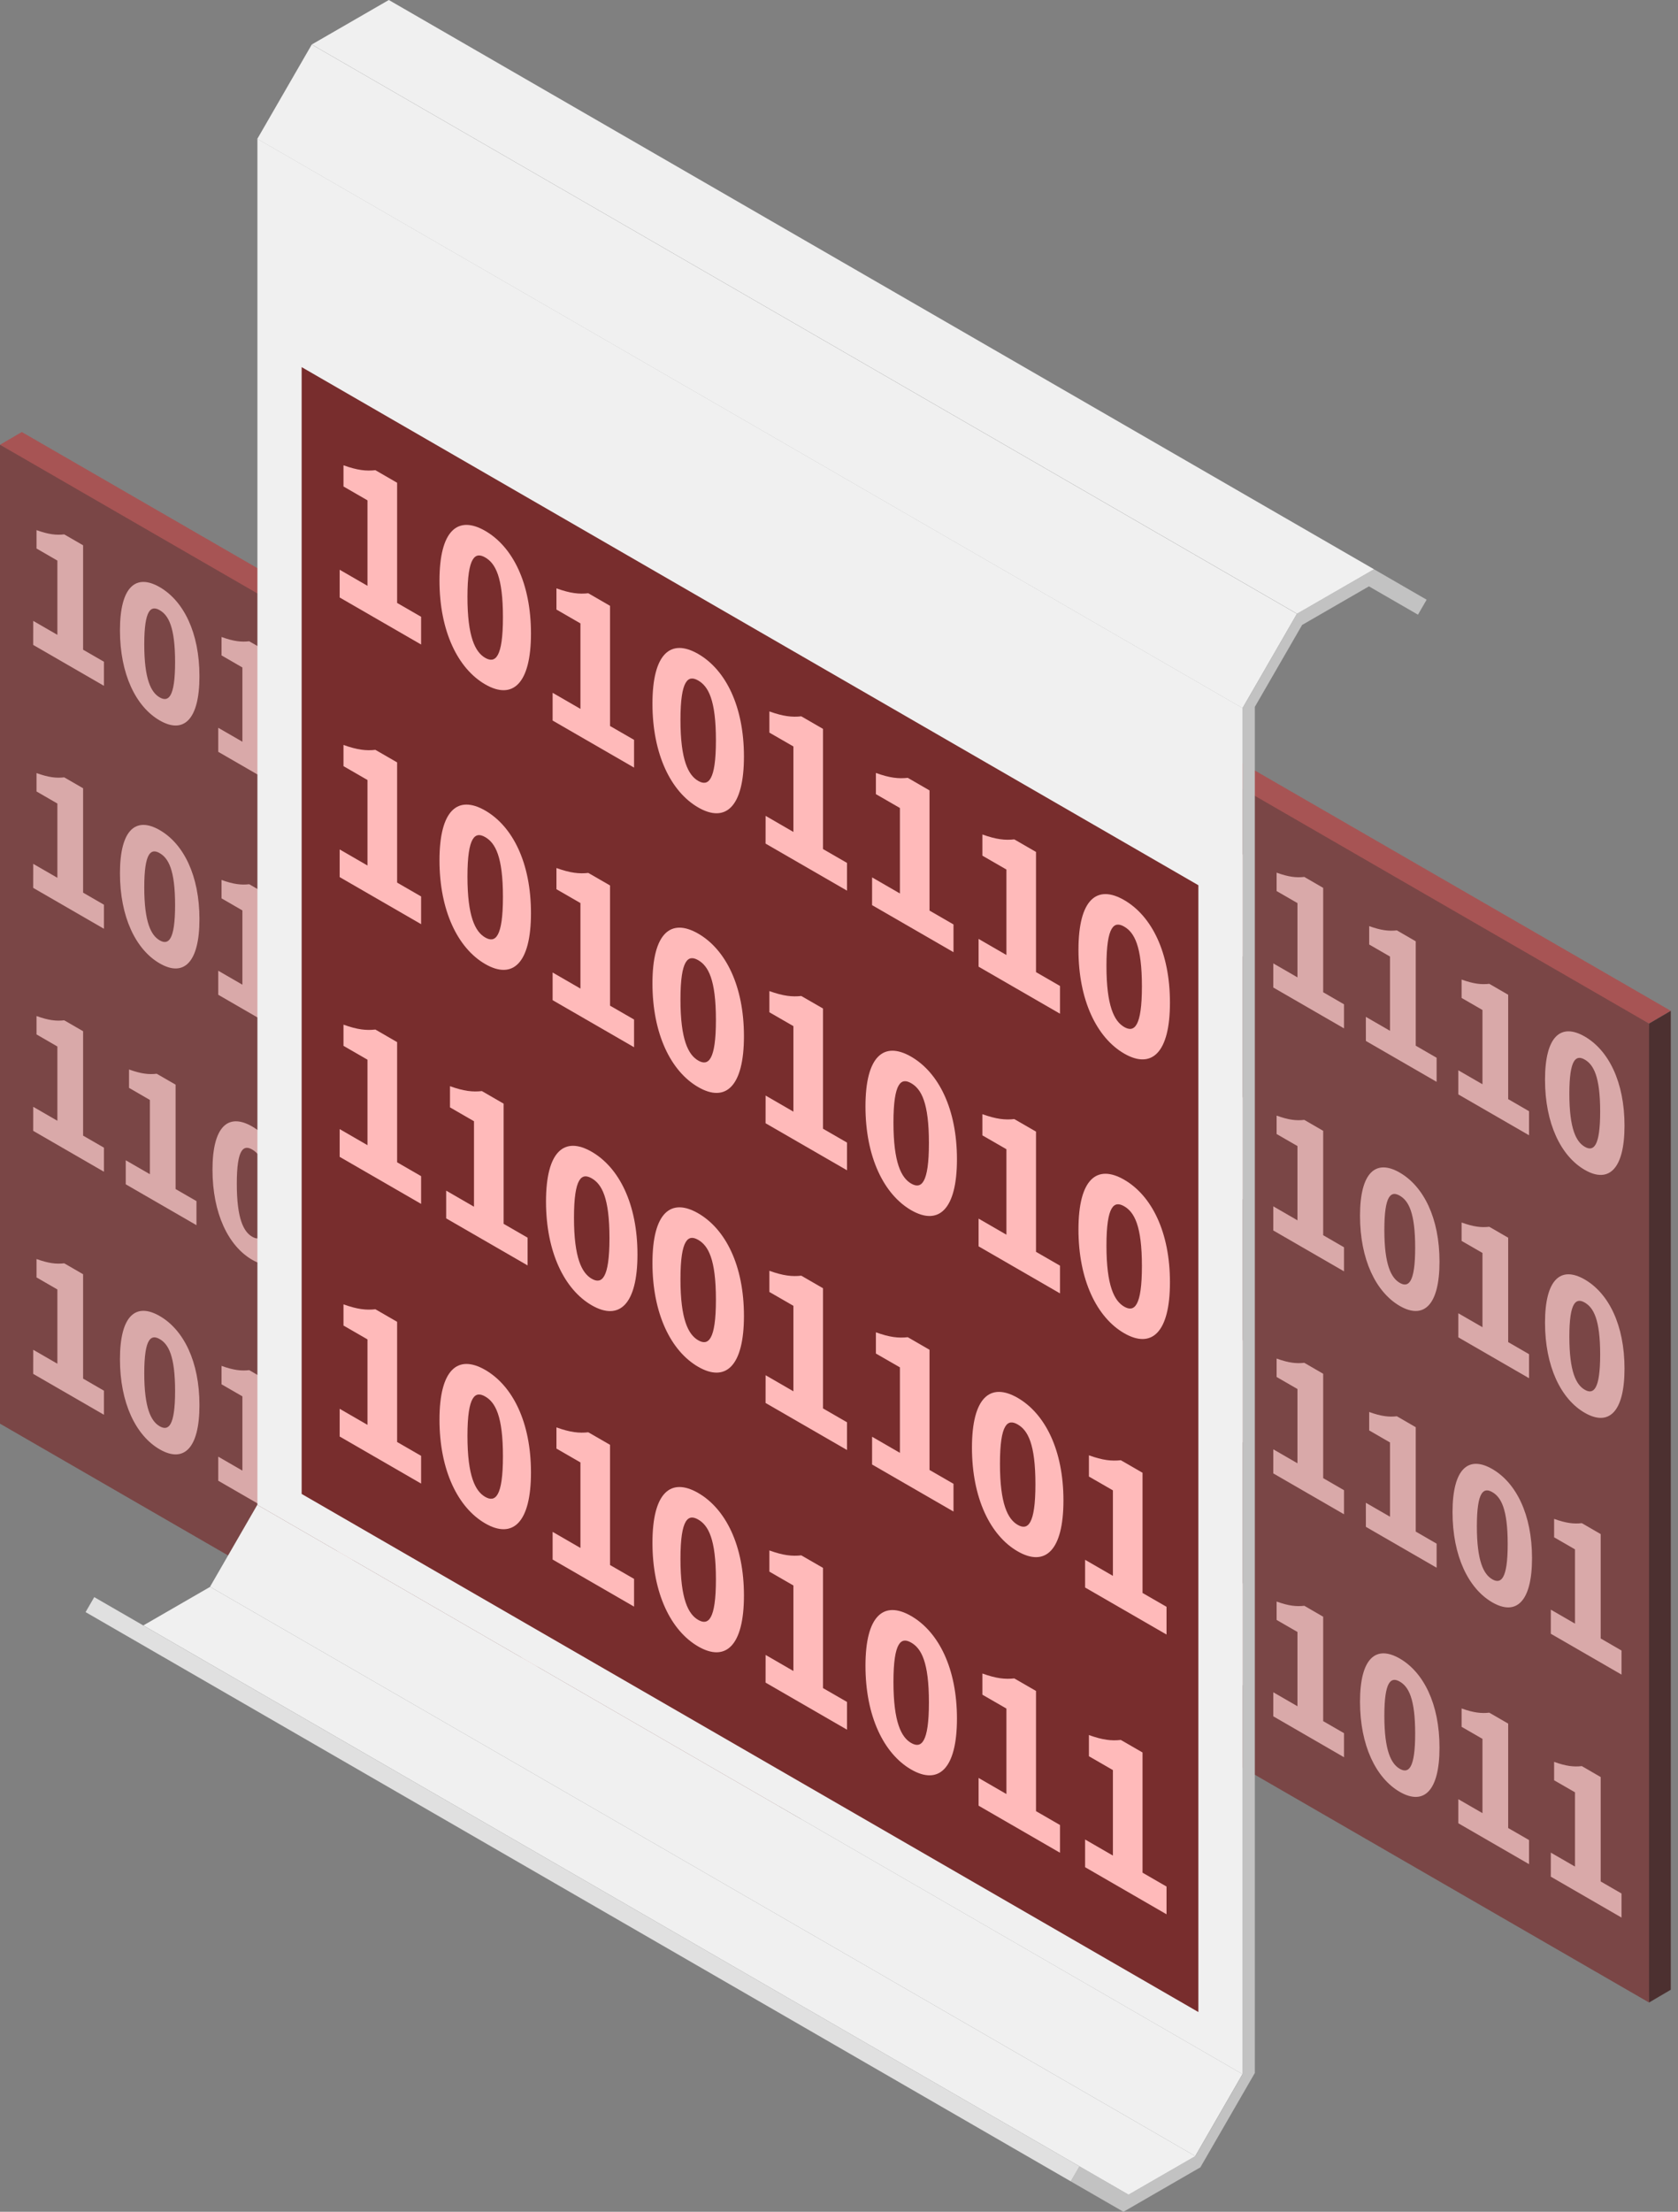 <svg width="123" height="162" viewBox="0 0 123 162" fill="none" xmlns="http://www.w3.org/2000/svg">
<rect x="0" y="0" width="123" height="162" fill="#808080" stroke="none"/>
<g opacity="0.7">
<path d="M120.878 74.972L93.266 60.345L63.777 42.005L65.371 41.071L122.474 74.038L120.878 74.972Z" fill="#B84242"/>
<path d="M120.876 146.673L117.439 107.936L120.876 74.972L122.472 74.038V145.736L120.876 146.673Z" fill="#360E0E"/>
<path d="M120.878 146.673L63.777 113.704V42.005L120.878 74.972V146.673Z" fill="#782D2D"/>
<path d="M66.213 54.906L67.983 55.928V50.489L66.454 49.607V48.26C67.338 48.579 67.903 48.638 68.484 48.572L69.868 49.373V57.018L71.397 57.902V59.666L66.213 56.672V54.906Z" fill="#FFBABA"/>
<path d="M72.572 55.597C72.572 52.397 73.739 51.426 75.486 52.434C77.231 53.441 78.399 55.76 78.399 58.961C78.399 62.163 77.233 63.208 75.486 62.2C73.741 61.19 72.572 58.798 72.572 55.597ZM76.615 57.93C76.615 55.352 76.126 54.491 75.486 54.121C74.857 53.758 74.356 54.045 74.356 56.623C74.356 59.188 74.857 60.143 75.486 60.506C76.126 60.878 76.615 60.494 76.615 57.93Z" fill="#FFBABA"/>
<path d="M79.773 62.735L81.544 63.757V58.318L80.014 57.436V56.089C80.901 56.408 81.466 56.467 82.044 56.401L83.428 57.202V64.847L84.957 65.731V67.495L79.773 64.501V62.735Z" fill="#FFBABA"/>
<path d="M86.131 63.426C86.131 60.226 87.297 59.255 89.044 60.262C90.789 61.27 91.956 63.589 91.956 66.79C91.956 69.992 90.789 71.037 89.044 70.029C87.297 69.019 86.131 66.627 86.131 63.426ZM90.174 65.759C90.174 63.181 89.685 62.322 89.044 61.95C88.415 61.587 87.915 61.874 87.915 64.452C87.915 67.017 88.415 67.972 89.044 68.335C89.683 68.707 90.174 68.326 90.174 65.759Z" fill="#FFBABA"/>
<path d="M93.336 70.564L95.106 71.586V66.147L93.577 65.265V63.917C94.464 64.237 95.028 64.296 95.607 64.23L96.991 65.031V72.676L98.518 73.56V75.323L93.334 72.33L93.336 70.564Z" fill="#FFBABA"/>
<path d="M100.119 74.479L101.889 75.5V70.061L100.363 69.18V67.832C101.249 68.151 101.813 68.211 102.392 68.144L103.776 68.945V76.591L105.306 77.475V79.238L100.121 76.244L100.119 74.479Z" fill="#FFBABA"/>
<path d="M106.896 78.393L108.667 79.415V73.976L107.138 73.094V71.746C108.024 72.066 108.589 72.125 109.167 72.059L110.552 72.86V80.505L112.081 81.389V83.152L106.896 80.159V78.393Z" fill="#FFBABA"/>
<path d="M113.252 79.084C113.252 75.884 114.418 74.912 116.165 75.92C117.91 76.928 119.079 79.247 119.079 82.448C119.079 85.65 117.913 86.695 116.165 85.687C114.418 84.679 113.252 82.287 113.252 79.084ZM117.295 81.419C117.295 78.841 116.806 77.98 116.165 77.61C115.536 77.247 115.036 77.534 115.036 80.113C115.036 82.677 115.536 83.632 116.165 83.995C116.806 84.367 117.295 83.984 117.295 81.419Z" fill="#FFBABA"/>
<path d="M66.213 72.701L67.983 73.723V68.284L66.454 67.403V66.055C67.338 66.374 67.903 66.434 68.484 66.367L69.868 67.168V74.814L71.397 75.698V77.461L66.213 74.467V72.701Z" fill="#FFBABA"/>
<path d="M72.572 73.393C72.572 70.192 73.739 69.221 75.486 70.229C77.231 71.237 78.399 73.556 78.399 76.756C78.399 79.959 77.233 81.003 75.486 79.996C73.741 78.985 72.572 76.593 72.572 73.393ZM76.615 75.725C76.615 73.147 76.126 72.286 75.486 71.916C74.857 71.554 74.356 71.841 74.356 74.419C74.356 76.983 74.857 77.939 75.486 78.301C76.126 78.673 76.615 78.29 76.615 75.725Z" fill="#FFBABA"/>
<path d="M79.773 80.531L81.544 81.552V76.113L80.014 75.232V73.884C80.901 74.203 81.466 74.263 82.044 74.196L83.428 74.997V82.643L84.957 83.527V85.29L79.773 82.296V80.531Z" fill="#FFBABA"/>
<path d="M86.131 81.222C86.131 78.021 87.297 77.05 89.044 78.058C90.789 79.066 91.956 81.385 91.956 84.585C91.956 87.788 90.789 88.832 89.044 87.825C87.297 86.814 86.131 84.422 86.131 81.222ZM90.174 83.554C90.174 80.976 89.685 80.117 89.044 79.745C88.415 79.383 87.915 79.669 87.915 82.248C87.915 84.812 88.415 85.767 89.044 86.13C89.683 86.504 90.174 86.119 90.174 83.554Z" fill="#FFBABA"/>
<path d="M93.336 88.359L95.106 89.381V83.942L93.577 83.061V81.713C94.464 82.032 95.028 82.092 95.607 82.025L96.991 82.826V90.472L98.518 91.356V93.119L93.334 90.125L93.336 88.359Z" fill="#FFBABA"/>
<path d="M99.691 89.05C99.691 85.85 100.858 84.879 102.605 85.887C104.35 86.895 105.518 89.213 105.518 92.414C105.518 95.617 104.352 96.661 102.605 95.653C100.86 94.643 99.691 92.251 99.691 89.05ZM103.734 91.385C103.734 88.807 103.245 87.946 102.605 87.577C101.976 87.214 101.475 87.501 101.475 90.079C101.475 92.644 101.976 93.599 102.605 93.962C103.245 94.333 103.734 93.95 103.734 91.385Z" fill="#FFBABA"/>
<path d="M106.896 96.189L108.667 97.21V91.771L107.138 90.89V89.542C108.024 89.861 108.589 89.921 109.167 89.854L110.552 90.655V98.301L112.081 99.185V100.946L106.896 97.952V96.189Z" fill="#FFBABA"/>
<path d="M113.252 96.879C113.252 93.679 114.418 92.708 116.165 93.716C117.91 94.724 119.079 97.043 119.079 100.243C119.079 103.446 117.913 104.49 116.165 103.48C114.418 102.475 113.252 100.082 113.252 96.879ZM117.295 99.214C117.295 96.636 116.806 95.778 116.165 95.406C115.536 95.043 115.036 95.33 115.036 97.908C115.036 100.473 115.536 101.428 116.165 101.79C116.806 102.162 117.295 101.779 117.295 99.214Z" fill="#FFBABA"/>
<path d="M66.213 90.497L67.983 91.519V86.08L66.454 85.198V83.85C67.338 84.169 67.903 84.229 68.484 84.163L69.868 84.964V92.609L71.397 93.493V95.256L66.213 92.263V90.497Z" fill="#FFBABA"/>
<path d="M72.992 94.411L74.762 95.433V89.994L73.233 89.112V87.765C74.12 88.084 74.684 88.144 75.263 88.077L76.647 88.878V96.524L78.176 97.408V99.171L72.992 96.177V94.411Z" fill="#FFBABA"/>
<path d="M79.352 95.103C79.352 91.902 80.518 90.931 82.265 91.939C84.01 92.947 85.178 95.266 85.178 98.466C85.178 101.669 84.012 102.713 82.265 101.705C80.52 100.695 79.352 98.303 79.352 95.103ZM83.395 97.435C83.395 94.857 82.906 93.998 82.265 93.626C81.636 93.263 81.135 93.55 81.135 96.129C81.135 98.693 81.636 99.648 82.265 100.011C82.906 100.383 83.395 100 83.395 97.435Z" fill="#FFBABA"/>
<path d="M86.131 99.017C86.131 95.817 87.297 94.845 89.044 95.853C90.789 96.861 91.956 99.18 91.956 102.38C91.956 105.583 90.789 106.628 89.044 105.62C87.297 104.61 86.131 102.217 86.131 99.017ZM90.174 101.35C90.174 98.771 89.685 97.91 89.044 97.541C88.415 97.178 87.915 97.465 87.915 100.043C87.915 102.608 88.415 103.563 89.044 103.926C89.683 104.3 90.174 103.914 90.174 101.35Z" fill="#FFBABA"/>
<path d="M93.336 106.155L95.106 107.177V101.738L93.577 100.856V99.506C94.464 99.825 95.028 99.885 95.607 99.818L96.991 100.62V108.265L98.518 109.149V110.912L93.334 107.918L93.336 106.155Z" fill="#FFBABA"/>
<path d="M100.119 110.069L101.889 111.091V105.652L100.363 104.77V103.42C101.249 103.74 101.813 103.799 102.392 103.733L103.776 104.534V112.179L105.306 113.063V114.826L100.121 111.833L100.119 110.069Z" fill="#FFBABA"/>
<path d="M106.473 110.76C106.473 107.562 107.639 106.589 109.386 107.597C111.131 108.605 112.3 110.923 112.3 114.124C112.3 117.327 111.133 118.371 109.386 117.363C107.639 116.353 106.473 113.963 106.473 110.76ZM110.516 113.095C110.516 110.517 110.027 109.656 109.386 109.289C108.757 108.926 108.257 109.213 108.257 111.791C108.257 114.356 108.757 115.311 109.386 115.674C110.024 116.043 110.516 115.66 110.516 113.095Z" fill="#FFBABA"/>
<path d="M113.678 117.898L115.448 118.92V113.481L113.919 112.599V111.249C114.805 111.569 115.37 111.628 115.949 111.562L117.333 112.363V120.008L118.86 120.892V122.655L113.676 119.662L113.678 117.898Z" fill="#FFBABA"/>
<path d="M66.213 108.292L67.983 109.314V103.875L66.454 102.993V101.646C67.338 101.965 67.903 102.022 68.484 101.956L69.868 102.757V110.405L71.397 111.286V113.052L66.213 110.056V108.292Z" fill="#FFBABA"/>
<path d="M72.572 108.983C72.572 105.785 73.739 104.814 75.486 105.82C77.231 106.828 78.399 109.146 78.399 112.347C78.399 115.55 77.233 116.594 75.486 115.586C73.741 114.576 72.572 112.184 72.572 108.983ZM76.615 111.318C76.615 108.74 76.126 107.879 75.486 107.509C74.857 107.147 74.356 107.436 74.356 110.014C74.356 112.576 74.857 113.532 75.486 113.894C76.126 114.264 76.615 113.881 76.615 111.318Z" fill="#FFBABA"/>
<path d="M79.773 116.121L81.544 117.143V111.704L80.014 110.822V109.475C80.901 109.794 81.466 109.851 82.044 109.785L83.428 110.586V118.234L84.957 119.115V120.881L79.773 117.885V116.121Z" fill="#FFBABA"/>
<path d="M86.131 116.812C86.131 113.612 87.297 112.643 89.044 113.649C90.789 114.657 91.956 116.975 91.956 120.176C91.956 123.379 90.789 124.423 89.044 123.415C87.297 122.405 86.131 120.013 86.131 116.812ZM90.174 119.147C90.174 116.569 89.685 115.708 89.044 115.338C88.415 114.976 87.915 115.265 87.915 117.843C87.915 120.405 88.415 121.361 89.044 121.723C89.683 122.093 90.174 121.712 90.174 119.147Z" fill="#FFBABA"/>
<path d="M93.336 123.95L95.106 124.972V119.533L93.577 118.651V117.304C94.464 117.623 95.028 117.68 95.607 117.614L96.991 118.415V126.063L98.518 126.944V128.707L93.334 125.711L93.336 123.95Z" fill="#FFBABA"/>
<path d="M99.691 124.641C99.691 121.443 100.858 120.472 102.605 121.478C104.35 122.486 105.518 124.804 105.518 128.005C105.518 131.208 104.352 132.252 102.605 131.244C100.86 130.234 99.691 127.842 99.691 124.641ZM103.734 126.976C103.734 124.398 103.245 123.537 102.605 123.167C101.976 122.805 101.475 123.094 101.475 125.672C101.475 128.234 101.976 129.19 102.605 129.555C103.245 129.924 103.734 129.541 103.734 126.976Z" fill="#FFBABA"/>
<path d="M106.896 131.779L108.667 132.801V127.362L107.138 126.48V125.133C108.024 125.452 108.589 125.509 109.167 125.443L110.552 126.244V133.892L112.081 134.773V136.539L106.896 133.543V131.779Z" fill="#FFBABA"/>
<path d="M113.678 135.694L115.448 136.715V131.276L113.919 130.395V129.047C114.805 129.366 115.37 129.424 115.949 129.357L117.333 130.158V137.806L118.86 138.688V140.451L113.676 137.455L113.678 135.694Z" fill="#FFBABA"/>
</g>
<g opacity="0.7">
<path d="M57.101 65.543L29.493 50.914L0 32.574L1.598 31.642L58.699 64.609L57.101 65.543Z" fill="#B84242"/>
<path d="M57.102 137.241L53.67 98.512L57.102 65.543L58.7 64.609V136.307L57.102 137.241Z" fill="#360E0E"/>
<path d="M57.101 137.241L0 104.275V32.574L57.101 65.543V137.241Z" fill="#782D2D"/>
<path d="M2.436 45.477L4.206 46.499V41.06L2.677 40.176V38.828C3.563 39.147 4.128 39.207 4.707 39.14L6.091 39.939V47.587L7.618 48.468V50.232L2.434 47.238L2.436 45.477Z" fill="#FFBABA"/>
<path d="M8.793 46.168C8.793 42.968 9.959 41.996 11.707 43.004C13.454 44.012 14.62 46.331 14.62 49.532C14.62 52.732 13.454 53.779 11.707 52.769C9.959 51.763 8.793 49.368 8.793 46.168ZM12.834 48.501C12.834 45.922 12.347 45.061 11.704 44.692C11.075 44.329 10.575 44.618 10.575 47.197C10.575 49.761 11.075 50.716 11.704 51.079C12.347 51.451 12.834 51.065 12.834 48.501Z" fill="#FFBABA"/>
<path d="M15.998 53.306L17.768 54.328V48.889L16.239 48.005V46.657C17.125 46.976 17.69 47.036 18.269 46.969L19.653 47.768V55.416L21.182 56.297V58.061L15.998 55.067V53.306Z" fill="#FFBABA"/>
<path d="M22.355 53.997C22.355 50.797 23.522 49.825 25.269 50.833C27.014 51.839 28.182 54.16 28.182 57.36C28.182 60.561 27.016 61.608 25.269 60.598C23.522 59.592 22.355 57.197 22.355 53.997ZM26.394 56.33C26.394 53.751 25.907 52.893 25.267 52.521C24.638 52.158 24.137 52.447 24.137 55.026C24.137 57.59 24.638 58.545 25.267 58.908C25.91 59.28 26.394 58.894 26.394 56.33Z" fill="#FFBABA"/>
<path d="M29.557 61.135L31.329 62.157V56.718L29.8 55.834V54.486C30.686 54.805 31.251 54.865 31.83 54.798L33.214 55.597V63.245L34.743 64.126V65.89L29.559 62.896L29.557 61.135Z" fill="#FFBABA"/>
<path d="M36.338 65.049L38.108 66.071V60.632L36.579 59.748V58.401C37.465 58.72 38.03 58.779 38.608 58.713L39.993 59.512V67.159L41.522 68.041V69.804L36.338 66.81V65.049Z" fill="#FFBABA"/>
<path d="M43.117 68.964L44.887 69.986V64.546L43.358 63.663V62.315C44.245 62.634 44.809 62.694 45.388 62.627L46.772 63.426V71.074L48.301 71.955V73.719L43.117 70.725V68.964Z" fill="#FFBABA"/>
<path d="M49.477 69.657C49.477 66.457 50.643 65.486 52.39 66.493C54.135 67.501 55.303 69.82 55.303 73.021C55.303 76.221 54.137 77.268 52.39 76.258C50.643 75.25 49.477 72.858 49.477 69.657ZM53.517 71.99C53.517 69.412 53.031 68.551 52.39 68.181C51.761 67.818 51.258 68.108 51.258 70.686C51.258 73.25 51.759 74.205 52.39 74.568C53.031 74.938 53.517 74.552 53.517 71.99Z" fill="#FFBABA"/>
<path d="M2.436 63.272L4.206 64.294V58.855L2.677 57.971V56.623C3.563 56.943 4.128 57.002 4.707 56.936L6.091 57.735V65.382L7.618 66.264V68.027L2.434 65.033L2.436 63.272Z" fill="#FFBABA"/>
<path d="M8.793 63.963C8.793 60.763 9.959 59.792 11.707 60.8C13.454 61.805 14.62 64.126 14.62 67.327C14.62 70.527 13.454 71.574 11.707 70.564C9.959 69.558 8.793 67.164 8.793 63.963ZM12.834 66.296C12.834 63.718 12.347 62.859 11.704 62.487C11.075 62.124 10.575 62.414 10.575 64.992C10.575 67.556 11.075 68.512 11.704 68.874C12.347 69.246 12.834 68.861 12.834 66.296Z" fill="#FFBABA"/>
<path d="M15.998 71.101L17.768 72.123V66.684L16.239 65.8V64.452C17.125 64.772 17.69 64.831 18.269 64.765L19.653 65.564V73.211L21.182 74.093V75.856L15.998 72.862V71.101Z" fill="#FFBABA"/>
<path d="M22.355 71.792C22.355 68.592 23.522 67.621 25.269 68.629C27.014 69.636 28.182 71.955 28.182 75.156C28.182 78.356 27.016 79.403 25.269 78.393C23.522 77.387 22.355 74.993 22.355 71.792ZM26.394 74.125C26.394 71.547 25.907 70.686 25.267 70.316C24.638 69.953 24.137 70.243 24.137 72.821C24.137 75.385 24.638 76.341 25.267 76.703C25.91 77.075 26.394 76.689 26.394 74.125Z" fill="#FFBABA"/>
<path d="M29.557 78.93L31.329 79.952V74.513L29.8 73.629V72.281C30.686 72.6 31.251 72.66 31.83 72.594L33.214 73.393V81.04L34.743 81.922V83.685L29.559 80.691L29.557 78.93Z" fill="#FFBABA"/>
<path d="M35.912 79.621C35.912 76.421 37.078 75.45 38.826 76.458C40.571 77.466 41.739 79.784 41.739 82.985C41.739 86.185 40.573 87.232 38.826 86.222C37.081 85.216 35.912 82.824 35.912 79.621ZM39.953 81.954C39.953 79.376 39.466 78.517 38.826 78.145C38.197 77.782 37.696 78.072 37.696 80.65C37.696 83.214 38.197 84.169 38.826 84.532C39.466 84.904 39.953 84.518 39.953 81.954Z" fill="#FFBABA"/>
<path d="M43.117 86.759L44.887 87.781V82.342L43.358 81.458V80.11C44.245 80.43 44.809 80.489 45.388 80.423L46.772 81.222V88.869L48.301 89.751V91.514L43.117 88.52V86.759Z" fill="#FFBABA"/>
<path d="M49.477 87.453C49.477 84.252 50.643 83.281 52.39 84.289C54.135 85.294 55.303 87.616 55.303 90.816C55.303 94.016 54.137 95.064 52.39 94.053C50.643 93.045 49.477 90.653 49.477 87.453ZM53.517 89.785C53.517 87.207 53.031 86.346 52.39 85.976C51.761 85.614 51.258 85.903 51.258 88.481C51.258 91.046 51.759 92.001 52.39 92.364C53.031 92.733 53.517 92.347 53.517 89.785Z" fill="#FFBABA"/>
<path d="M2.436 81.068L4.206 82.089V76.65L2.677 75.766V74.419C3.563 74.738 4.128 74.798 4.707 74.731L6.091 75.53V83.178L7.618 84.059V85.823L2.434 82.829L2.436 81.068Z" fill="#FFBABA"/>
<path d="M9.217 84.982L10.987 86.004V80.565L9.458 79.681V78.333C10.344 78.653 10.909 78.712 11.487 78.646L12.872 79.445V87.092L14.401 87.974V89.737L9.217 86.743V84.982Z" fill="#FFBABA"/>
<path d="M15.576 85.673C15.576 82.473 16.742 81.502 18.487 82.51C20.232 83.517 21.401 85.836 21.401 89.037C21.401 92.237 20.235 93.284 18.487 92.274C16.742 91.268 15.576 88.874 15.576 85.673ZM19.615 88.006C19.615 85.428 19.128 84.567 18.487 84.197C17.858 83.834 17.358 84.124 17.358 86.702C17.358 89.266 17.858 90.221 18.487 90.584C19.128 90.956 19.615 90.57 19.615 88.006Z" fill="#FFBABA"/>
<path d="M22.355 89.588C22.355 86.387 23.522 85.416 25.269 86.424C27.014 87.43 28.182 89.751 28.182 92.951C28.182 96.152 27.016 97.199 25.269 96.189C23.522 95.183 22.355 92.788 22.355 89.588ZM26.394 91.92C26.394 89.342 25.907 88.481 25.267 88.112C24.638 87.749 24.137 88.038 24.137 90.616C24.137 93.181 24.638 94.136 25.267 94.499C25.91 94.871 26.394 94.485 26.394 91.92Z" fill="#FFBABA"/>
<path d="M29.557 96.726L31.329 97.747V92.308L29.8 91.424V90.077C30.686 90.396 31.251 90.456 31.83 90.389L33.214 91.188V98.836L34.743 99.717V101.48L29.559 98.487L29.557 96.726Z" fill="#FFBABA"/>
<path d="M36.338 100.642L38.108 101.664V96.225L36.579 95.341V93.994C37.465 94.313 38.03 94.372 38.608 94.306L39.993 95.105V102.752L41.522 103.634V105.4L36.338 102.406V100.642Z" fill="#FFBABA"/>
<path d="M42.695 101.331C42.695 98.131 43.862 97.16 45.609 98.168C47.354 99.173 48.522 101.492 48.522 104.695C48.522 107.897 47.356 108.942 45.609 107.932C43.862 106.926 42.695 104.534 42.695 101.331ZM46.734 103.664C46.734 101.086 46.247 100.227 45.606 99.857C44.977 99.495 44.477 99.784 44.477 102.362C44.477 104.924 44.977 105.882 45.606 106.244C46.247 106.614 46.734 106.228 46.734 103.664Z" fill="#FFBABA"/>
<path d="M49.897 108.471L51.667 109.493V104.054L50.138 103.17V101.823C51.022 102.142 51.586 102.201 52.167 102.135L53.551 102.934V110.581L55.081 111.463V113.228L49.897 110.235V108.471Z" fill="#FFBABA"/>
<path d="M2.436 98.863L4.206 99.885V94.446L2.677 93.564V92.216C3.563 92.536 4.128 92.595 4.707 92.529L6.091 93.33V100.975L7.618 101.859V103.623L2.434 100.629L2.436 98.863Z" fill="#FFBABA"/>
<path d="M8.793 99.554C8.793 96.354 9.959 95.383 11.707 96.391C13.454 97.398 14.62 99.717 14.62 102.918C14.62 106.12 13.454 107.165 11.707 106.157C9.959 105.149 8.793 102.757 8.793 99.554ZM12.834 101.889C12.834 99.311 12.347 98.45 11.704 98.08C11.075 97.718 10.575 98.004 10.575 100.583C10.575 103.147 11.075 104.102 11.704 104.465C12.347 104.837 12.834 104.451 12.834 101.889Z" fill="#FFBABA"/>
<path d="M15.998 106.692L17.768 107.714V102.275L16.239 101.393V100.043C17.125 100.362 17.69 100.422 18.269 100.355L19.653 101.157V108.802L21.182 109.686V111.449L15.998 108.455V106.692Z" fill="#FFBABA"/>
<path d="M22.355 107.383C22.355 104.185 23.522 103.212 25.269 104.219C27.014 105.227 28.182 107.546 28.182 110.747C28.182 113.949 27.016 114.994 25.269 113.986C23.522 112.978 22.355 110.586 22.355 107.383ZM26.394 109.718C26.394 107.14 25.907 106.279 25.267 105.912C24.638 105.549 24.137 105.836 24.137 108.414C24.137 110.979 24.638 111.934 25.267 112.296C25.91 112.666 26.394 112.28 26.394 109.718Z" fill="#FFBABA"/>
<path d="M29.557 114.523L31.329 115.545V110.106L29.8 109.224V107.875C30.686 108.194 31.251 108.253 31.83 108.187L33.214 108.988V116.633L34.743 117.517V119.28L29.559 116.287L29.557 114.523Z" fill="#FFBABA"/>
<path d="M35.912 115.212C35.912 112.012 37.078 111.041 38.826 112.048C40.571 113.056 41.739 115.375 41.739 118.576C41.739 121.778 40.573 122.823 38.826 121.815C37.081 120.807 35.912 118.415 35.912 115.212ZM39.953 117.547C39.953 114.969 39.466 114.108 38.826 113.74C38.197 113.378 37.696 113.665 37.696 116.243C37.696 118.808 38.197 119.763 38.826 120.125C39.466 120.495 39.953 120.109 39.953 117.547Z" fill="#FFBABA"/>
<path d="M43.117 122.352L44.887 123.374V117.935L43.358 117.053V115.703C44.245 116.023 44.809 116.082 45.388 116.016L46.772 116.817V124.462L48.301 125.346V127.109L43.117 124.116V122.352Z" fill="#FFBABA"/>
<path d="M49.897 126.267L51.667 127.288V121.85L50.138 120.968V119.618C51.022 119.937 51.586 119.997 52.167 119.93L53.551 120.731V128.377L55.081 129.261V131.024L49.897 128.03V126.267Z" fill="#FFBABA"/>
</g>
<path d="M100.717 41.696L95.074 44.951L91.084 51.864V151.923L87.617 157.923L82.72 160.746L79.127 158.671L78.486 159.771L82.35 162L87.989 158.744L91.981 151.834V51.775L95.446 45.775L100.345 42.947L103.939 45.022L104.574 43.925L100.717 41.696Z" fill="#C2C2C2"/>
<path d="M95.075 44.951L22.855 3.258L28.501 0L100.718 41.696L95.075 44.951Z" fill="#F0F0F0"/>
<path d="M82.723 160.746L10.506 119.053L15.403 116.227L87.62 157.923L82.723 160.746Z" fill="#F0F0F0"/>
<path d="M78.488 159.771L6.273 118.077L6.909 116.98L79.129 158.671L78.488 159.771Z" fill="#E0E0E0"/>
<path d="M22.852 3.262L18.861 10.173L91.076 51.867L95.066 44.956L22.852 3.262Z" fill="#F0F0F0"/>
<path d="M18.86 110.22L15.395 116.222L87.611 157.918L91.077 151.915L18.86 110.22Z" fill="#F0F0F0"/>
<path d="M91.086 151.923L18.869 110.226V10.168L91.086 51.864V151.923Z" fill="#F0F0F0"/>
<path d="M87.843 147.371L22.111 109.422V26.889L87.843 64.838V147.371Z" fill="#782D2D"/>
<path d="M24.898 41.73L26.937 42.908V36.647L25.178 35.632V34.08C26.198 34.447 26.85 34.514 27.516 34.438L29.109 35.359V44.161L30.868 45.176V47.208L24.898 43.762V41.73Z" fill="#FFBABA"/>
<path d="M32.215 42.527C32.215 38.842 33.558 37.724 35.569 38.885C37.578 40.045 38.921 42.715 38.921 46.4C38.921 50.085 37.578 51.288 35.569 50.128C33.558 48.967 32.215 46.214 32.215 42.527ZM36.866 45.213C36.866 42.244 36.304 41.255 35.567 40.83C34.844 40.412 34.265 40.745 34.265 43.714C34.265 46.664 34.841 47.766 35.567 48.184C36.304 48.608 36.866 48.165 36.866 45.213Z" fill="#FFBABA"/>
<path d="M40.508 50.744L42.547 51.922V45.661L40.788 44.646V43.094C41.807 43.461 42.457 43.528 43.123 43.452L44.716 44.373V53.175L46.477 54.19V56.222L40.508 52.776V50.744Z" fill="#FFBABA"/>
<path d="M47.826 51.54C47.826 47.855 49.169 46.737 51.181 47.899C53.189 49.059 54.532 51.729 54.532 55.413C54.532 59.101 53.189 60.301 51.181 59.142C49.169 57.98 47.826 55.225 47.826 51.54ZM52.478 54.227C52.478 51.258 51.917 50.268 51.181 49.844C50.457 49.426 49.879 49.759 49.879 52.727C49.879 55.678 50.455 56.78 51.181 57.197C51.917 57.622 52.478 57.179 52.478 54.227Z" fill="#FFBABA"/>
<path d="M56.12 59.757L58.158 60.935V54.674L56.397 53.66V52.107C57.417 52.475 58.069 52.541 58.734 52.466L60.328 53.386V62.189L62.087 63.203V65.235L56.117 61.789L56.12 59.757Z" fill="#FFBABA"/>
<path d="M63.926 64.264L65.965 65.442V59.181L64.204 58.166V56.614C65.223 56.982 65.875 57.048 66.541 56.972L68.135 57.893V66.695L69.893 67.71V69.742L63.924 66.296L63.926 64.264Z" fill="#FFBABA"/>
<path d="M71.733 68.771L73.772 69.949V63.688L72.011 62.673V61.121C73.03 61.488 73.682 61.555 74.348 61.479L75.941 62.4V71.202L77.7 72.217V74.249L71.731 70.803V68.771H71.733Z" fill="#FFBABA"/>
<path d="M79.053 69.568C79.053 65.883 80.396 64.765 82.405 65.926C84.414 67.086 85.759 69.756 85.759 73.441C85.759 77.126 84.416 78.329 82.405 77.169C80.396 76.008 79.053 73.253 79.053 69.568ZM83.704 72.251C83.704 69.283 83.142 68.293 82.405 67.869C81.681 67.451 81.105 67.784 81.105 70.752C81.105 73.703 81.681 74.805 82.405 75.222C83.142 75.65 83.704 75.206 83.704 72.251Z" fill="#FFBABA"/>
<path d="M24.898 62.216L26.937 63.394V57.131L25.178 56.116V54.564C26.198 54.929 26.85 54.998 27.516 54.922L29.109 55.84V64.645L30.868 65.66V67.69L24.898 64.243V62.216Z" fill="#FFBABA"/>
<path d="M32.215 63.013C32.215 59.328 33.558 58.21 35.569 59.369C37.578 60.529 38.921 63.199 38.921 66.884C38.921 70.569 37.578 71.772 35.569 70.612C33.56 69.453 32.215 66.698 32.215 63.013ZM36.866 65.699C36.866 62.73 36.304 61.741 35.567 61.314C34.844 60.896 34.265 61.227 34.265 64.195C34.265 67.148 34.841 68.248 35.567 68.665C36.304 69.095 36.866 68.649 36.866 65.699Z" fill="#FFBABA"/>
<path d="M40.508 71.23L42.547 72.408V66.144L40.788 65.13V63.578C41.807 63.943 42.457 64.012 43.123 63.936L44.716 64.854V73.659L46.477 74.674V76.703L40.508 73.257V71.23Z" fill="#FFBABA"/>
<path d="M47.826 72.027C47.826 68.342 49.169 67.224 51.181 68.383C53.189 69.542 54.532 72.213 54.532 75.897C54.532 79.582 53.189 80.785 51.181 79.624C49.169 78.464 47.826 75.712 47.826 72.027ZM52.478 74.713C52.478 71.744 51.917 70.755 51.181 70.328C50.457 69.91 49.879 70.24 49.879 73.209C49.879 76.161 50.455 77.261 51.181 77.679C51.917 78.106 52.478 77.663 52.478 74.713Z" fill="#FFBABA"/>
<path d="M56.12 80.243L58.158 81.421V75.158L56.397 74.143V72.591C57.417 72.956 58.069 73.025 58.734 72.95L60.328 73.868V82.673L62.087 83.687V85.717L56.117 82.271L56.12 80.243Z" fill="#FFBABA"/>
<path d="M63.44 81.04C63.44 77.355 64.783 76.237 66.791 77.397C68.8 78.556 70.146 81.226 70.146 84.911C70.146 88.596 68.803 89.799 66.791 88.64C64.783 87.478 63.44 84.725 63.44 81.04ZM68.091 83.724C68.091 80.755 67.531 79.766 66.791 79.339C66.068 78.921 65.492 79.252 65.492 82.22C65.492 85.173 66.068 86.272 66.791 86.69C67.531 87.12 68.091 86.677 68.091 83.724Z" fill="#FFBABA"/>
<path d="M71.733 89.257L73.772 90.435V84.174L72.011 83.159V81.607C73.03 81.972 73.682 82.041 74.348 81.965L75.941 82.884V91.689L77.7 92.703V94.733L71.731 91.287V89.257H71.733Z" fill="#FFBABA"/>
<path d="M79.053 90.052C79.053 86.367 80.396 85.249 82.405 86.408C84.414 87.567 85.759 90.237 85.759 93.922C85.759 97.607 84.416 98.81 82.405 97.651C80.396 96.492 79.053 93.736 79.053 90.052ZM83.704 92.738C83.704 89.769 83.142 88.78 82.405 88.353C81.681 87.935 81.105 88.265 81.105 91.234C81.105 94.186 81.681 95.286 82.405 95.704C83.142 96.133 83.704 95.69 83.704 92.738Z" fill="#FFBABA"/>
<path d="M24.898 82.7L26.937 83.878V77.617L25.178 76.602V75.05C26.198 75.418 26.85 75.484 27.516 75.408L29.109 76.329V85.131L30.868 86.146V88.178L24.898 84.732V82.7Z" fill="#FFBABA"/>
<path d="M32.705 87.207L34.744 88.385V82.124L32.985 81.109V79.557C34.005 79.924 34.654 79.991 35.322 79.915L36.916 80.836V89.638L38.674 90.653V92.685L32.705 89.239V87.207Z" fill="#FFBABA"/>
<path d="M40.023 88.004C40.023 84.319 41.367 83.201 43.375 84.362C45.384 85.522 46.727 88.192 46.727 91.877C46.727 95.562 45.384 96.765 43.375 95.605C41.367 94.444 40.023 91.689 40.023 88.004ZM44.675 90.69C44.675 87.721 44.112 86.732 43.375 86.307C42.652 85.889 42.074 86.222 42.074 89.191C42.074 92.141 42.65 93.243 43.375 93.661C44.112 94.085 44.675 93.642 44.675 90.69Z" fill="#FFBABA"/>
<path d="M47.826 92.51C47.826 88.826 49.169 87.707 51.181 88.869C53.189 90.029 54.532 92.699 54.532 96.384C54.532 100.068 53.189 101.272 51.181 100.112C49.169 98.95 47.826 96.195 47.826 92.51ZM52.478 95.197C52.478 92.228 51.917 91.239 51.181 90.814C50.457 90.396 49.879 90.729 49.879 93.697C49.879 96.648 50.455 97.75 51.181 98.168C51.917 98.592 52.478 98.149 52.478 95.197Z" fill="#FFBABA"/>
<path d="M56.12 100.727L58.158 101.905V95.644L56.397 94.629V93.078C57.417 93.445 58.069 93.511 58.734 93.436L60.328 94.356V103.159L62.087 104.174V106.205L56.117 102.759L56.12 100.727Z" fill="#FFBABA"/>
<path d="M63.926 105.234L65.965 106.412V100.151L64.204 99.139V97.584C65.223 97.952 65.875 98.018 66.541 97.942L68.135 98.863V107.666L69.893 108.68V110.712L63.924 107.266L63.926 105.234Z" fill="#FFBABA"/>
<path d="M71.246 106.029C71.246 102.346 72.589 101.226 74.598 102.385C76.607 103.547 77.952 106.215 77.952 109.899C77.952 113.584 76.609 114.787 74.598 113.628C72.589 112.471 71.246 109.716 71.246 106.029ZM75.898 108.715C75.898 105.746 75.337 104.757 74.598 104.332C73.875 103.914 73.299 104.247 73.299 107.216C73.299 110.166 73.875 111.268 74.598 111.686C75.337 112.113 75.898 111.667 75.898 108.715Z" fill="#FFBABA"/>
<path d="M79.539 114.246L81.578 115.423V109.16L79.819 108.148V106.593C80.838 106.961 81.491 107.027 82.156 106.952L83.75 107.872V116.675L85.508 117.689V119.721L79.539 116.275V114.246Z" fill="#FFBABA"/>
<path d="M24.898 103.186L26.937 104.364V98.103L25.178 97.088V95.536C26.198 95.904 26.85 95.97 27.516 95.895L29.109 96.815V105.618L30.868 106.632V108.664L24.898 105.216V103.186Z" fill="#FFBABA"/>
<path d="M32.215 103.983C32.215 100.298 33.558 99.18 35.569 100.339C37.578 101.501 38.921 104.171 38.921 107.854C38.921 111.536 37.578 112.742 35.569 111.582C33.558 110.421 32.215 107.668 32.215 103.983ZM36.866 106.669C36.866 103.701 36.304 102.711 35.567 102.286C34.844 101.866 34.265 102.199 34.265 105.168C34.265 108.12 34.841 109.222 35.567 109.638C36.304 110.062 36.866 109.619 36.866 106.669Z" fill="#FFBABA"/>
<path d="M40.508 112.2L42.547 113.378V107.115L40.788 106.1V104.548C41.807 104.915 42.457 104.982 43.123 104.906L44.716 105.824V114.629L46.477 115.644V117.676L40.508 114.227V112.2Z" fill="#FFBABA"/>
<path d="M47.826 112.997C47.826 109.312 49.169 108.194 51.181 109.353C53.189 110.515 54.532 113.185 54.532 116.867C54.532 120.55 53.189 121.755 51.181 120.596C49.169 119.434 47.826 116.682 47.826 112.997ZM52.478 115.681C52.478 112.712 51.917 111.722 51.181 111.298C50.457 110.878 49.879 111.21 49.879 114.179C49.879 117.132 50.455 118.234 51.181 118.649C51.917 119.076 52.478 118.633 52.478 115.681Z" fill="#FFBABA"/>
<path d="M56.12 121.214L58.158 122.391V116.128L56.397 115.113V113.561C57.417 113.929 58.069 113.995 58.734 113.92L60.328 114.838V123.643L62.087 124.657V126.689L56.117 123.241L56.12 121.214Z" fill="#FFBABA"/>
<path d="M63.44 122.008C63.44 118.323 64.783 117.205 66.791 118.364C68.8 119.526 70.146 122.196 70.146 125.879C70.146 129.564 68.803 130.767 66.791 129.607C64.783 128.448 63.44 125.695 63.44 122.008ZM68.091 124.694C68.091 121.726 67.531 120.736 66.791 120.311C66.068 119.891 65.492 120.224 65.492 123.193C65.492 126.145 66.068 127.247 66.791 127.663C67.531 128.09 68.091 127.644 68.091 124.694Z" fill="#FFBABA"/>
<path d="M71.733 130.225L73.772 131.403V125.142L72.011 124.127V122.575C73.03 122.942 73.682 123.009 74.348 122.933L75.941 123.852V132.656L77.7 133.671V135.703L71.731 132.255V130.225H71.733Z" fill="#FFBABA"/>
<path d="M79.539 134.732L81.578 135.91V129.649L79.819 128.634V127.082C80.838 127.449 81.491 127.516 82.156 127.44L83.75 128.358V137.163L85.508 138.178V140.21L79.539 136.761V134.732Z" fill="#FFBABA"/>
</svg>
